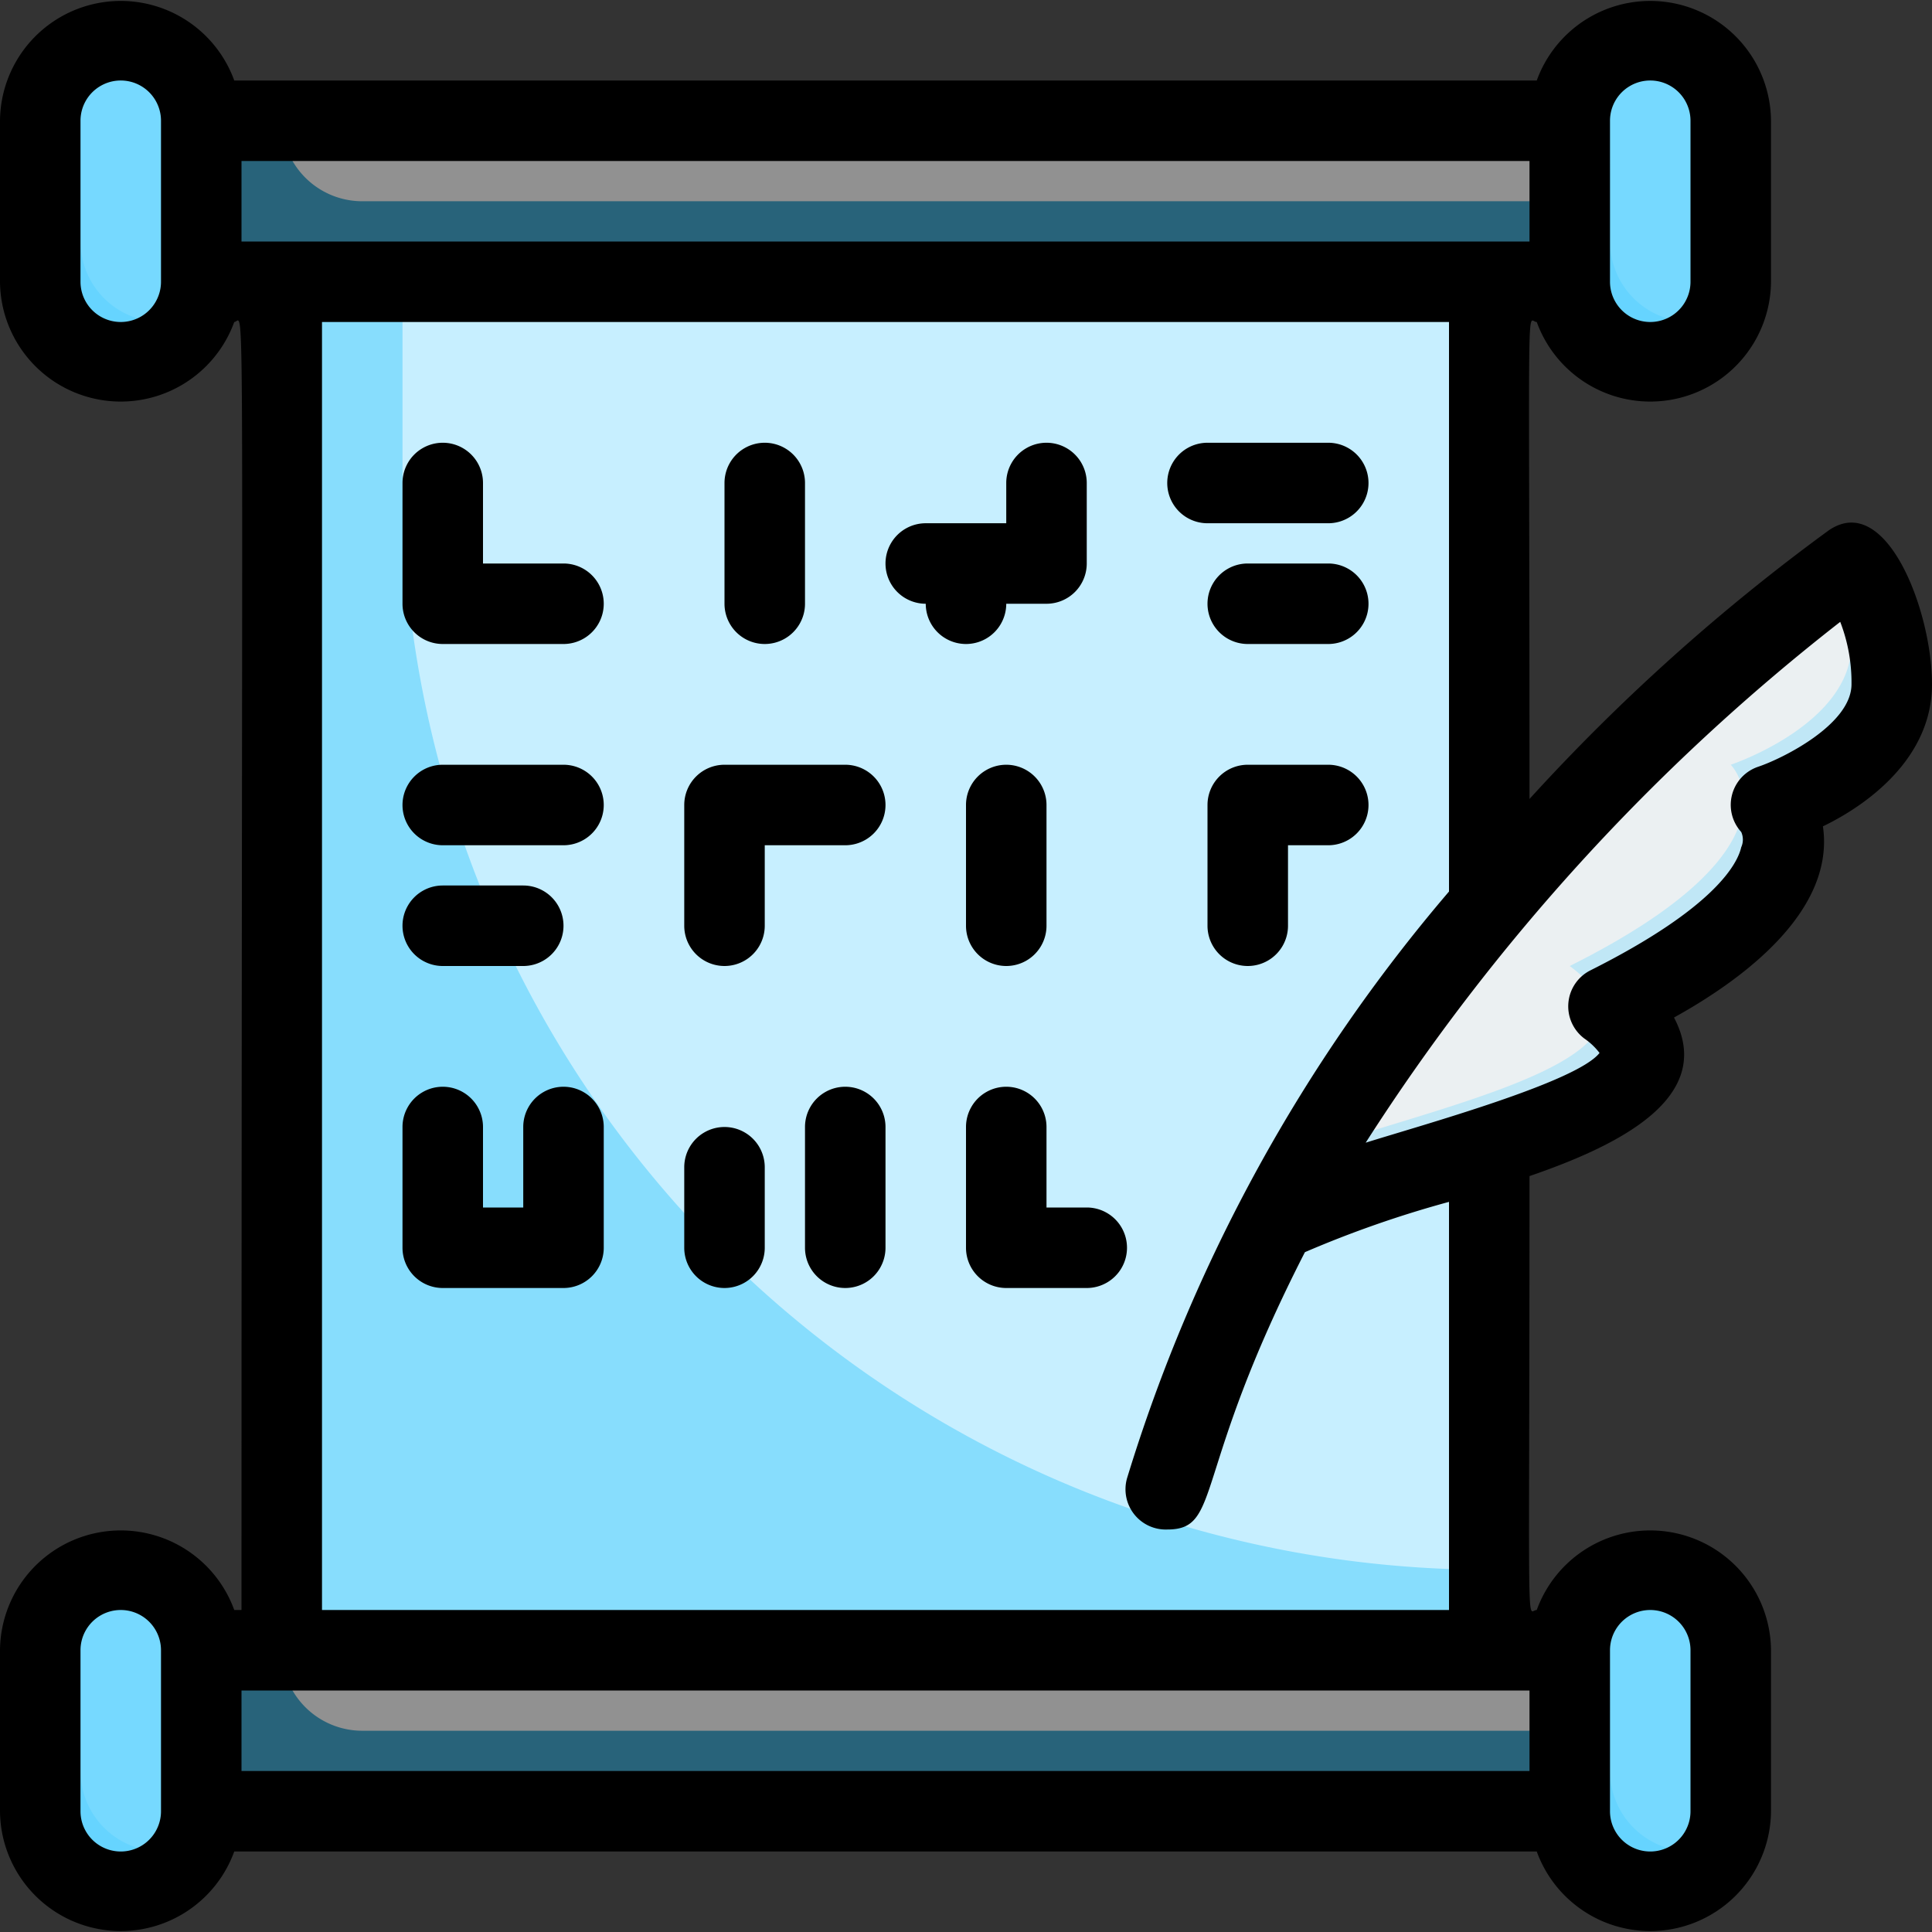 <svg xmlns="http://www.w3.org/2000/svg" viewBox="0 0 48 48" id="History">
  <rect x="0" y="0" width="48" height="48" fill="#333333" stroke="none"/>
  <path fill="#87ddfd" d="M37,22.51a44.71,44.71,0,0,0-5.32,7.87A34.12,34.12,0,0,1,37,28.5V41H7V7H37Z" class="colorf6ccaf svgShape"></path>
  <path fill="#c7efff" d="M37,22.51a44.71,44.71,0,0,0-5.32,7.87A34.12,34.12,0,0,1,37,28.5C37,39.6,36.9,39,37,39A27,27,0,0,1,10,12V7H37Z" class="colorffdec7 svgShape"></path>
  <rect width="34" height="4" x="5" y="3" fill="#28637a" class="color7c7d7d svgShape"></rect>
  <path fill="#919191" d="M39,3V5H9A2,2,0,0,1,7,3Z" class="color919191 svgShape"></path>
  <rect width="34" height="4" x="5" y="41" fill="#28637a" class="color7c7d7d svgShape"></rect>
  <path fill="#919191" d="M39,41v2H9a2,2,0,0,1-2-2Z" class="color919191 svgShape"></path>
  <path fill="#66d4ff" d="M43,3c0,4.2.07,4.31-.18,4.82A2,2,0,0,1,39,7V3a2,2,0,0,1,4,0Z" class="colorffcc66 svgShape"></path>
  <path fill="#76d9ff" d="M43,3c0,4.2.07,4.31-.18,4.82A2,2,0,0,1,40,6c0-4.2-.07-4.31.18-4.82A2,2,0,0,1,43,3Z" class="colorffde76 svgShape"></path>
  <path fill="#66d4ff" d="M5,3c0,4.2.07,4.31-.18,4.82A2,2,0,0,1,1,7V3A2,2,0,0,1,5,3Z" class="colorffcc66 svgShape"></path>
  <path fill="#76d9ff" d="M5,3c0,4.2.07,4.31-.18,4.82A2,2,0,0,1,2,6c0-4.2-.07-4.31.18-4.82A2,2,0,0,1,5,3Z" class="colorffde76 svgShape"></path>
  <path fill="#66d4ff" d="M43,41c0,4.2.07,4.31-.18,4.82A2,2,0,0,1,39,45V41a2,2,0,0,1,4,0Z" class="colorffcc66 svgShape"></path>
  <path fill="#76d9ff" d="M43,41c0,4.2.07,4.31-.18,4.82A2,2,0,0,1,40,44c0-4.2-.07-4.31.18-4.82A2,2,0,0,1,43,41Z" class="colorffde76 svgShape"></path>
  <path fill="#66d4ff" d="M5,41c0,4.2.07,4.31-.18,4.82A2,2,0,0,1,1,45V41a2,2,0,0,1,4,0Z" class="colorffcc66 svgShape"></path>
  <path fill="#76d9ff" d="M5,41c0,4.2.07,4.31-.18,4.82A2,2,0,0,1,2,44c0-4.2-.07-4.31.18-4.82A2,2,0,0,1,5,41Z" class="colorffde76 svgShape"></path>
  <path fill="#c0e7f6" d="M44,20s2,2-4,5c3.57,2.68-5.59,3.76-8.32,5.38.33-.63.68-1.25,1-1.85h0C36.44,22.24,42.87,16,46,14a4.38,4.38,0,0,1,1,3C47,19,44,20,44,20Z" class="colordad7e5 svgShape"></path>
  <path fill="#ebf0f2" d="M43,19s2,2-4,5c2.91,2.19-2.65,3.31-6.28,4.53a51.52,51.52,0,0,1,13-14.31A5.15,5.15,0,0,1,46,16C46,18,43,19,43,19Z" class="coloredebf2 svgShape"></path>
  <path d="M48,17c0-1.83-1.14-4.81-2.57-3.82A49.67,49.67,0,0,0,38,19.85C38,6.68,37.92,8,38.18,8A3,3,0,0,0,44,7V3a3,3,0,0,0-5.82-1H5.82A3,3,0,0,0,0,3V7A3,3,0,0,0,5.82,8C6.1,8,6,5.53,6,40H5.82A3,3,0,0,0,0,41v4a3,3,0,0,0,5.82,1H38.18A3,3,0,0,0,44,45V41a3,3,0,0,0-5.82-1c-.26,0-.18,1.2-.18-10.78,2.15-.74,4.65-1.93,3.59-3.94,1.81-1,4-2.69,3.7-4.75C46.39,20,48,18.84,48,17ZM42,3V7a1,1,0,0,1-2,0V3A1,1,0,0,1,42,3ZM38,6H6V4H38ZM2,7V3A1,1,0,0,1,4,3V7A1,1,0,0,1,2,7ZM2,45V41a1,1,0,0,1,2,0v4A1,1,0,0,1,2,45Zm4-3H38v2H6Zm36-1v4a1,1,0,0,1-2,0V41A1,1,0,0,1,42,41Zm-6-1H8V8H36V22.15a40.77,40.77,0,0,0-8,14.58A1,1,0,0,0,29,38c1.37,0,.59-1.36,3.42-6.89A26.9,26.9,0,0,1,36,29.86Zm7.68-20.95a1,1,0,0,0-.42,1.62.46.46,0,0,1,0,.38c-.09.4-.64,1.5-3.75,3.06a1,1,0,0,0-.15,1.69,1.65,1.65,0,0,1,.38.36c-.57.73-4.41,1.79-5.81,2.23A51.83,51.83,0,0,1,45.72,15.45,4.17,4.17,0,0,1,46,17C46,18,44.28,18.85,43.68,19.05Z" fill="#000000" class="color000000 svgShape"></path>
  <path d="M14 14H12V12a1 1 0 0 0-2 0v3a1 1 0 0 0 1 1h3A1 1 0 0 0 14 14zM20 15V12a1 1 0 0 0-2 0v3A1 1 0 0 0 20 15zM30 13h3a1 1 0 0 0 0-2H30A1 1 0 0 0 30 13zM33 14H31a1 1 0 0 0 0 2h2A1 1 0 0 0 33 14zM21 19H18a1 1 0 0 0-1 1v3a1 1 0 0 0 2 0V21h2A1 1 0 0 0 21 19zM24 20v3a1 1 0 0 0 2 0V20A1 1 0 0 0 24 20zM33 19H31a1 1 0 0 0-1 1v3a1 1 0 0 0 2 0V21h1A1 1 0 0 0 33 19zM14 19H11a1 1 0 0 0 0 2h3A1 1 0 0 0 14 19zM11 24h2a1 1 0 0 0 0-2H11A1 1 0 0 0 11 24zM25 15h1a1 1 0 0 0 1-1V12a1 1 0 0 0-2 0v1H23a1 1 0 0 0 0 2A1 1 0 0 0 25 15zM27 30H26V28a1 1 0 0 0-2 0v3a1 1 0 0 0 1 1h2A1 1 0 0 0 27 30zM20 28v3a1 1 0 0 0 2 0V28A1 1 0 0 0 20 28zM17 29v2a1 1 0 0 0 2 0V29A1 1 0 0 0 17 29zM13 28v2H12V28a1 1 0 0 0-2 0v3a1 1 0 0 0 1 1h3a1 1 0 0 0 1-1V28A1 1 0 0 0 13 28z" fill="#000000" class="color000000 svgShape"></path>
</svg>
